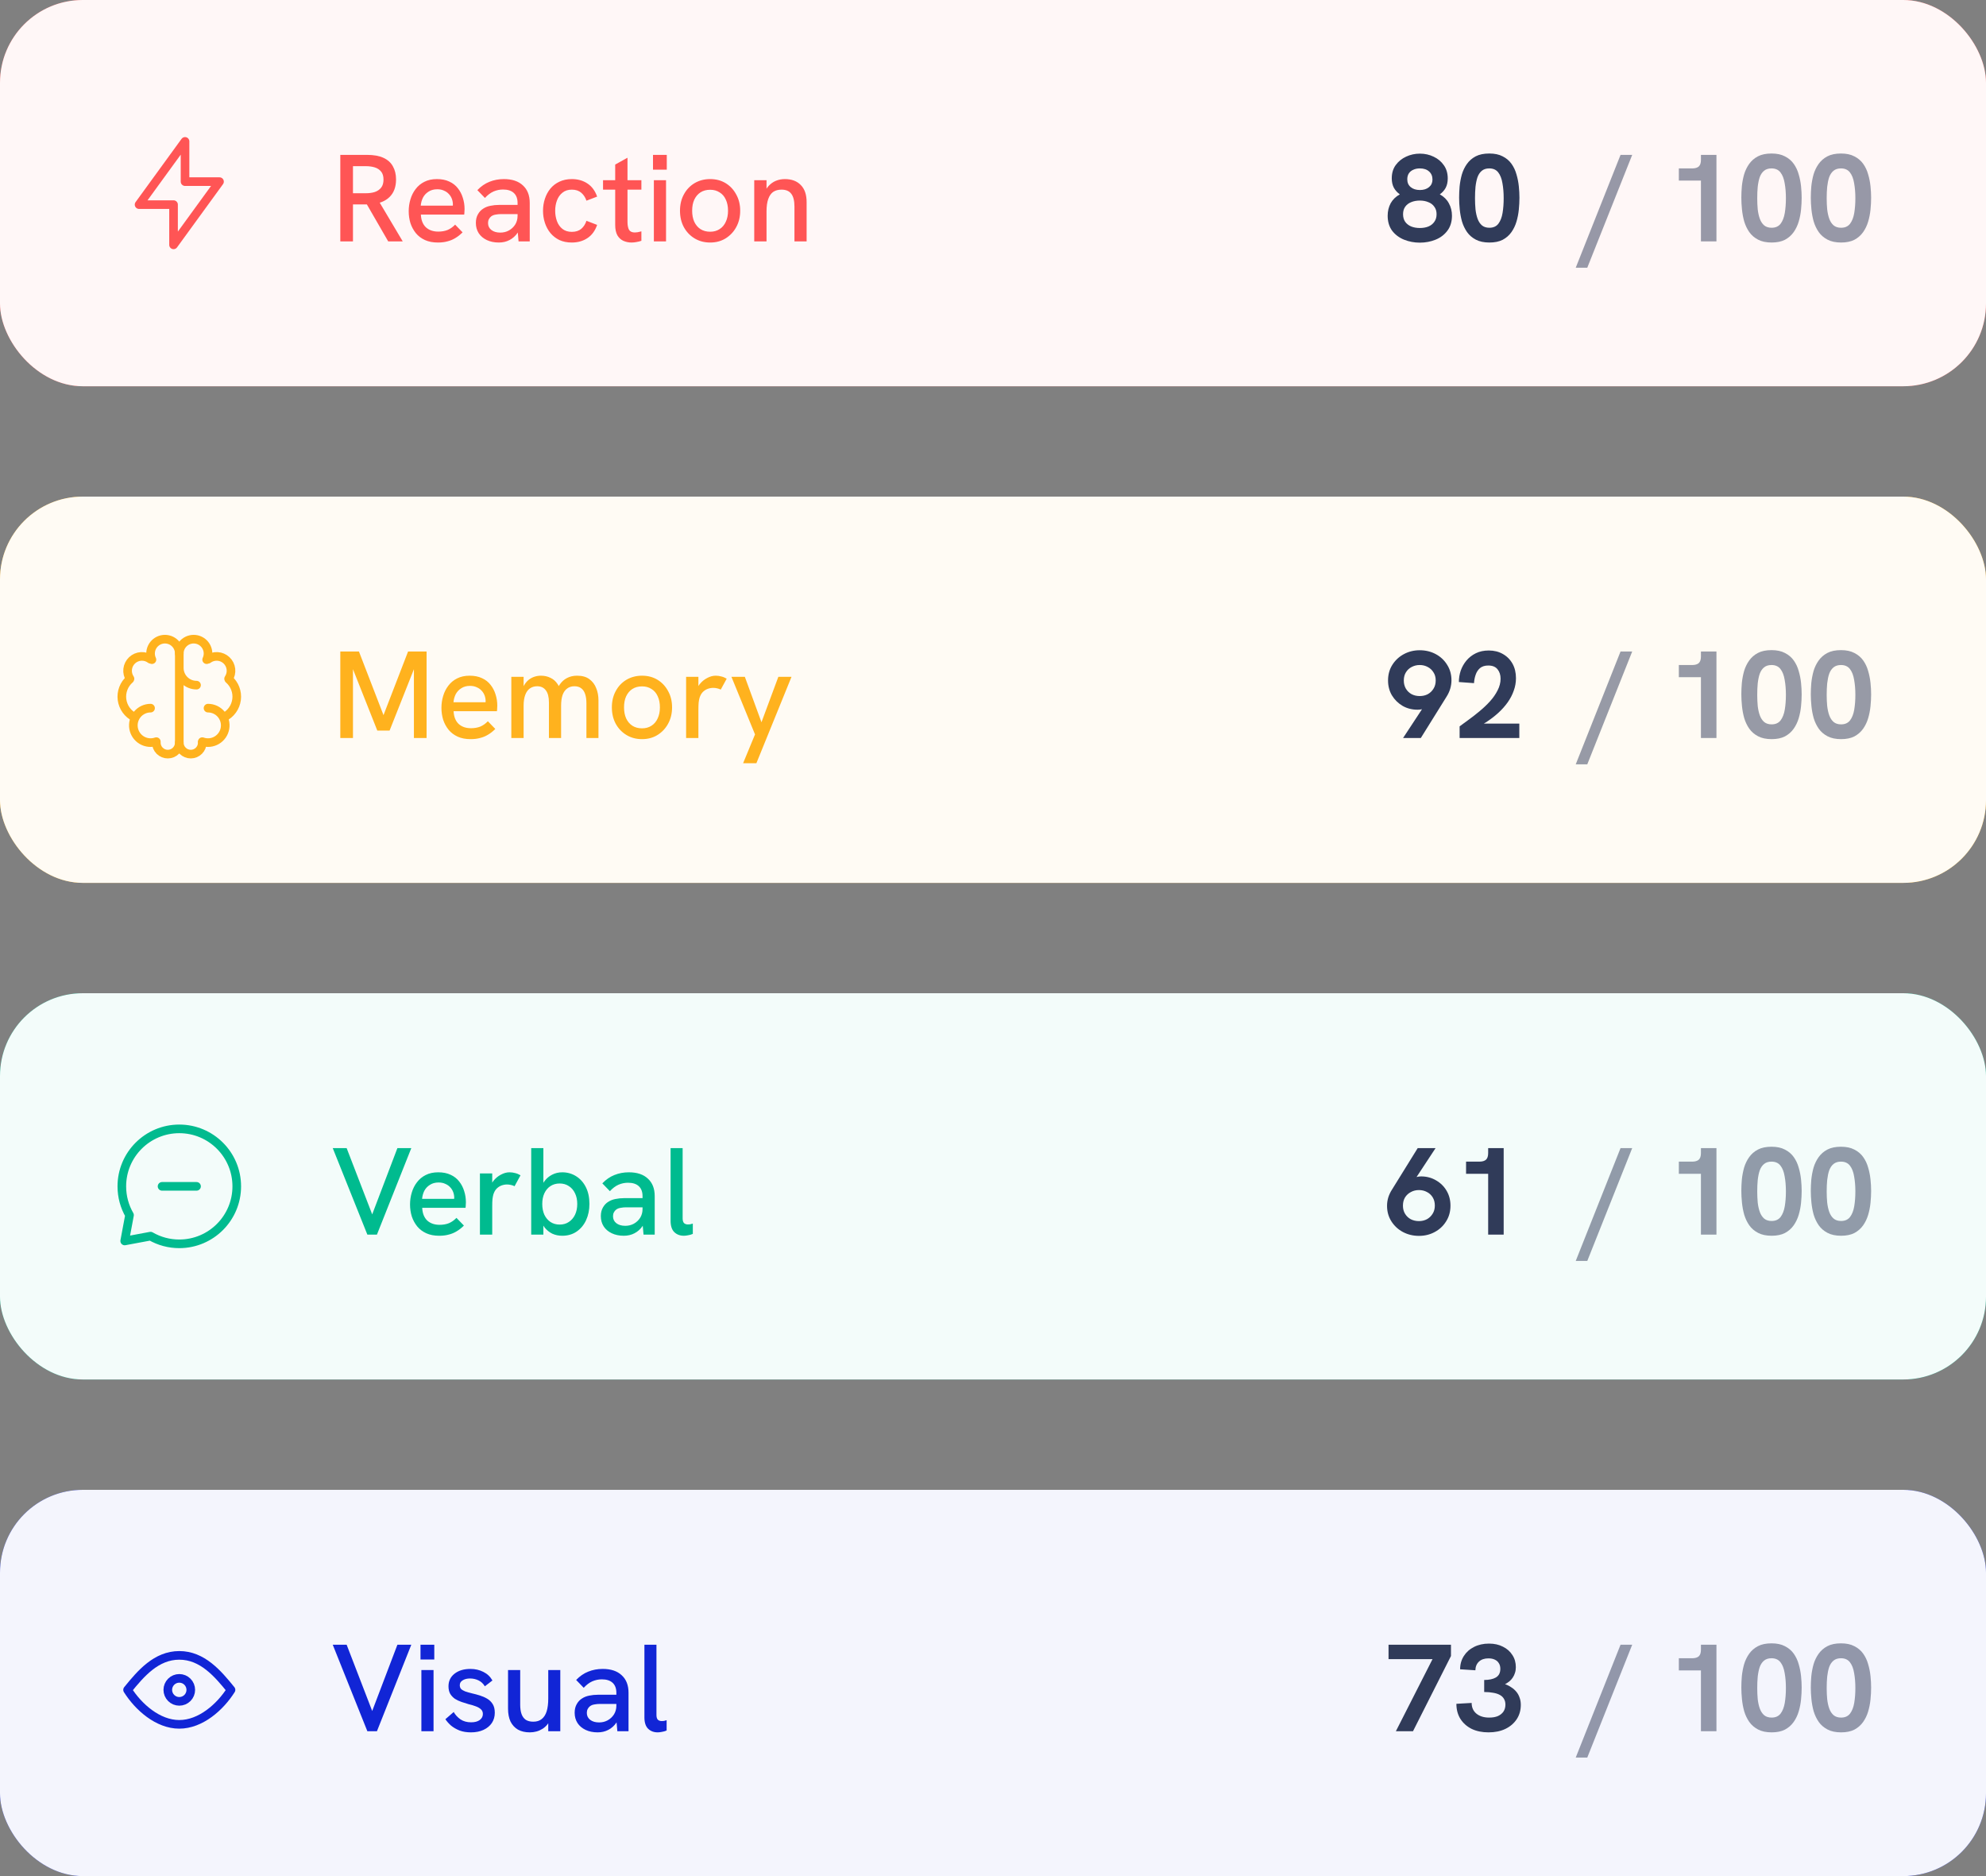 <svg width="288" height="272" viewBox="0 0 288 272" fill="none" xmlns="http://www.w3.org/2000/svg">
<rect x="0" y="0" width="288" height="272" fill="#808080" stroke="none"/>
<g clip-path="url(#clip0_1_70)">
<path d="M139.833 29.667C139.47 29.667 139.11 29.747 138.781 29.901C138.451 30.055 138.159 30.278 137.924 30.557C137.69 30.835 137.519 31.161 137.424 31.512C137.329 31.863 137.312 32.231 137.373 32.589C137.435 32.948 137.574 33.289 137.78 33.588C137.987 33.887 138.257 34.138 138.57 34.322C138.884 34.506 139.234 34.62 139.596 34.655C139.958 34.69 140.323 34.646 140.667 34.525" stroke="white" stroke-width="1.25" stroke-linecap="round" stroke-linejoin="round"/>
<path d="M137.553 31.004C137.055 30.764 136.624 30.404 136.299 29.955C135.974 29.507 135.767 28.985 135.694 28.436C135.622 27.887 135.688 27.329 135.885 26.812C136.082 26.295 136.405 25.835 136.825 25.474M136.85 25.407C136.577 24.998 136.457 24.505 136.512 24.016C136.567 23.528 136.793 23.074 137.15 22.736C137.507 22.398 137.973 22.197 138.464 22.169C138.955 22.141 139.44 22.288 139.833 22.583M140.032 22.637C139.899 22.355 139.831 22.046 139.833 21.734C139.836 21.422 139.908 21.114 140.046 20.834C140.183 20.554 140.382 20.308 140.627 20.114C140.872 19.921 141.157 19.785 141.462 19.717C141.767 19.649 142.083 19.65 142.387 19.721C142.691 19.791 142.975 19.929 143.219 20.124C143.463 20.319 143.659 20.567 143.795 20.848C143.93 21.13 144 21.438 144 21.75V34.667C144 35.109 143.824 35.533 143.512 35.845C143.199 36.158 142.775 36.333 142.333 36.333C141.891 36.333 141.467 36.158 141.155 35.845C140.842 35.533 140.667 35.109 140.667 34.667M144 23.833C144 24.496 144.263 25.132 144.732 25.601C145.201 26.07 145.837 26.333 146.5 26.333M148.167 29.667C148.53 29.667 148.89 29.747 149.219 29.901C149.549 30.055 149.841 30.278 150.075 30.557C150.31 30.835 150.48 31.161 150.576 31.512C150.671 31.863 150.688 32.231 150.627 32.589C150.565 32.948 150.426 33.289 150.22 33.588C150.013 33.887 149.743 34.138 149.43 34.322C149.116 34.506 148.766 34.62 148.404 34.655C148.042 34.69 147.676 34.646 147.333 34.525" stroke="white" stroke-width="1.25" stroke-linecap="round" stroke-linejoin="round"/>
<path d="M150.447 31.004C150.945 30.764 151.376 30.404 151.701 29.955C152.025 29.507 152.233 28.985 152.306 28.436C152.378 27.887 152.312 27.329 152.115 26.812C151.918 26.295 151.595 25.835 151.175 25.474M151.15 25.407C151.423 24.998 151.543 24.505 151.488 24.016C151.433 23.528 151.207 23.074 150.85 22.736C150.493 22.398 150.027 22.197 149.536 22.169C149.045 22.141 148.56 22.288 148.167 22.583M144 21.75C144 21.438 144.07 21.13 144.205 20.848C144.341 20.567 144.537 20.319 144.781 20.124C145.025 19.929 145.309 19.791 145.613 19.721C145.917 19.65 146.233 19.649 146.538 19.717C146.843 19.785 147.128 19.921 147.373 20.114C147.618 20.308 147.817 20.554 147.954 20.834C148.092 21.114 148.164 21.422 148.167 21.734C148.169 22.046 148.101 22.355 147.968 22.637M147.333 34.667C147.333 35.109 147.158 35.533 146.845 35.845C146.533 36.158 146.109 36.333 145.667 36.333C145.225 36.333 144.801 36.158 144.488 35.845C144.176 35.533 144 35.109 144 34.667" stroke="white" stroke-width="1.25" stroke-linecap="round" stroke-linejoin="round"/>
<rect width="288" height="56" rx="12" fill="#FF5555"/>
<rect width="288" height="56" rx="12" fill="white" fill-opacity="0.95"/>
<path d="M26.833 26.333V20.5L20.167 29.667H25.167V35.5L31.833 26.333H26.833Z" stroke="#FF5555" stroke-width="1.25" stroke-linecap="round" stroke-linejoin="round"/>
<path d="M49.35 35V22.454H53.22C54.204 22.454 55.002 22.598 55.614 22.886C56.238 23.174 56.694 23.588 56.982 24.128C57.282 24.656 57.432 25.286 57.432 26.018C57.432 27.098 57.12 27.944 56.496 28.556C55.884 29.168 54.996 29.522 53.832 29.618C53.628 29.63 53.394 29.636 53.13 29.636C52.866 29.636 52.62 29.636 52.392 29.636H51.186V35H49.35ZM56.298 35L53.076 29.42L54.948 29.186L58.404 35H56.298ZM51.186 28.016H53.04C53.544 28.016 53.982 27.956 54.354 27.836C54.738 27.704 55.044 27.494 55.272 27.206C55.5 26.918 55.614 26.528 55.614 26.036C55.614 25.544 55.5 25.16 55.272 24.884C55.044 24.596 54.738 24.392 54.354 24.272C53.97 24.152 53.532 24.092 53.04 24.092H51.186V28.016ZM63.499 35.162C62.779 35.162 62.155 35.042 61.627 34.802C61.099 34.562 60.661 34.232 60.313 33.812C59.965 33.38 59.701 32.894 59.521 32.354C59.353 31.802 59.269 31.226 59.269 30.626C59.269 30.026 59.353 29.45 59.521 28.898C59.689 28.334 59.941 27.836 60.277 27.404C60.613 26.96 61.033 26.612 61.537 26.36C62.053 26.096 62.659 25.964 63.355 25.964C64.051 25.964 64.651 26.084 65.155 26.324C65.659 26.552 66.073 26.876 66.397 27.296C66.721 27.704 66.961 28.166 67.117 28.682C67.285 29.198 67.369 29.744 67.369 30.32C67.369 30.38 67.363 30.494 67.351 30.662C67.351 30.818 67.339 30.968 67.315 31.112H61.033C61.069 31.904 61.309 32.516 61.753 32.948C62.209 33.368 62.809 33.578 63.553 33.578C64.057 33.578 64.507 33.5 64.903 33.344C65.299 33.176 65.665 32.918 66.001 32.57L67.081 33.686C66.733 34.034 66.373 34.316 66.001 34.532C65.641 34.748 65.257 34.904 64.849 35C64.453 35.108 64.003 35.162 63.499 35.162ZM65.623 30.23C65.647 30.134 65.659 30.038 65.659 29.942C65.671 29.846 65.677 29.75 65.677 29.654C65.677 29.378 65.629 29.108 65.533 28.844C65.437 28.58 65.293 28.346 65.101 28.142C64.909 27.926 64.669 27.758 64.381 27.638C64.105 27.506 63.781 27.44 63.409 27.44C62.917 27.44 62.497 27.554 62.149 27.782C61.801 27.998 61.531 28.286 61.339 28.646C61.159 29.006 61.051 29.396 61.015 29.816H66.199L65.623 30.23ZM75.2 35L75.056 33.362V29.42C75.056 28.796 74.876 28.316 74.516 27.98C74.156 27.644 73.634 27.476 72.95 27.476C72.47 27.476 72.008 27.572 71.564 27.764C71.132 27.956 70.718 28.268 70.322 28.7L69.224 27.566C69.752 27.014 70.334 26.612 70.97 26.36C71.618 26.096 72.32 25.964 73.076 25.964C74.264 25.964 75.182 26.27 75.83 26.882C76.49 27.482 76.82 28.328 76.82 29.42V35H75.2ZM72.338 35.162C71.678 35.162 71.096 35.042 70.592 34.802C70.088 34.562 69.698 34.232 69.422 33.812C69.146 33.38 69.008 32.882 69.008 32.318C69.008 31.826 69.11 31.406 69.314 31.058C69.518 30.698 69.782 30.422 70.106 30.23C70.406 30.038 70.748 29.906 71.132 29.834C71.528 29.75 71.948 29.708 72.392 29.708H75.218V31.04H72.644C72.404 31.04 72.152 31.064 71.888 31.112C71.636 31.148 71.42 31.232 71.24 31.364C71.096 31.472 70.982 31.61 70.898 31.778C70.814 31.934 70.772 32.12 70.772 32.336C70.772 32.756 70.934 33.092 71.258 33.344C71.582 33.596 72.014 33.722 72.554 33.722C73.01 33.722 73.424 33.62 73.796 33.416C74.18 33.2 74.486 32.912 74.714 32.552C74.942 32.18 75.056 31.76 75.056 31.292L75.686 32.12C75.578 32.744 75.368 33.29 75.056 33.758C74.744 34.214 74.354 34.562 73.886 34.802C73.43 35.042 72.914 35.162 72.338 35.162ZM82.921 35.162C82.249 35.162 81.65 35.042 81.121 34.802C80.606 34.55 80.168 34.208 79.808 33.776C79.46 33.344 79.195 32.852 79.016 32.3C78.835 31.748 78.746 31.166 78.746 30.554C78.746 29.954 78.835 29.378 79.016 28.826C79.195 28.274 79.46 27.782 79.808 27.35C80.168 26.918 80.606 26.582 81.121 26.342C81.65 26.09 82.249 25.964 82.921 25.964C83.785 25.964 84.535 26.174 85.171 26.594C85.82 27.014 86.293 27.65 86.594 28.502L85.046 29.096C84.889 28.628 84.638 28.244 84.29 27.944C83.942 27.644 83.486 27.494 82.921 27.494C82.37 27.494 81.913 27.644 81.553 27.944C81.194 28.232 80.93 28.61 80.761 29.078C80.594 29.534 80.51 30.026 80.51 30.554C80.51 31.082 80.594 31.58 80.761 32.048C80.93 32.516 81.194 32.894 81.553 33.182C81.913 33.47 82.37 33.614 82.921 33.614C83.486 33.614 83.942 33.47 84.29 33.182C84.638 32.882 84.889 32.492 85.046 32.012L86.594 32.606C86.293 33.47 85.82 34.112 85.171 34.532C84.535 34.952 83.785 35.162 82.921 35.162ZM91.59 35.162C91.157 35.162 90.755 35.078 90.383 34.91C90.023 34.742 89.736 34.472 89.519 34.1C89.316 33.716 89.213 33.224 89.213 32.624V23.858L90.996 22.868V32.156C90.996 32.648 91.067 33.032 91.212 33.308C91.368 33.572 91.65 33.704 92.058 33.704C92.177 33.704 92.316 33.692 92.472 33.668C92.639 33.632 92.82 33.59 93.011 33.542V34.91C92.772 34.994 92.531 35.054 92.291 35.09C92.052 35.138 91.817 35.162 91.59 35.162ZM87.45 27.494V26.126H93.011V27.494H87.45ZM94.821 35V26.126H96.585V35H94.821ZM94.695 24.596V22.454H96.693V24.596H94.695ZM102.983 35.162C102.143 35.162 101.393 34.964 100.733 34.568C100.073 34.172 99.551 33.626 99.167 32.93C98.795 32.234 98.609 31.442 98.609 30.554C98.609 29.666 98.795 28.88 99.167 28.196C99.539 27.5 100.055 26.954 100.715 26.558C101.387 26.162 102.143 25.964 102.983 25.964C103.835 25.964 104.585 26.162 105.233 26.558C105.881 26.954 106.391 27.5 106.763 28.196C107.147 28.88 107.339 29.666 107.339 30.554C107.339 31.442 107.147 32.234 106.763 32.93C106.391 33.614 105.875 34.16 105.215 34.568C104.567 34.964 103.823 35.162 102.983 35.162ZM102.983 33.596C103.511 33.596 103.967 33.47 104.351 33.218C104.747 32.966 105.047 32.612 105.251 32.156C105.467 31.7 105.575 31.166 105.575 30.554C105.575 29.93 105.467 29.39 105.251 28.934C105.047 28.478 104.747 28.13 104.351 27.89C103.967 27.638 103.511 27.512 102.983 27.512C102.443 27.512 101.975 27.638 101.579 27.89C101.195 28.142 100.895 28.496 100.679 28.952C100.475 29.396 100.373 29.93 100.373 30.554C100.373 31.166 100.475 31.7 100.679 32.156C100.895 32.612 101.195 32.966 101.579 33.218C101.975 33.47 102.443 33.596 102.983 33.596ZM109.376 35V26.126H111.158V28.052L110.798 28.16C110.954 27.668 111.176 27.266 111.464 26.954C111.764 26.63 112.112 26.384 112.508 26.216C112.916 26.048 113.354 25.964 113.822 25.964C114.806 25.964 115.574 26.252 116.126 26.828C116.69 27.392 116.972 28.22 116.972 29.312V35H115.208V29.96C115.208 29.108 115.052 28.484 114.74 28.088C114.44 27.692 113.972 27.494 113.336 27.494C112.856 27.494 112.454 27.602 112.13 27.818C111.818 28.034 111.578 28.376 111.41 28.844C111.242 29.312 111.158 29.906 111.158 30.626V35H109.376Z" fill="#FF5555"/>
<path opacity="0.5" d="M228.505 38.816L235.003 22.454H236.695L230.179 38.816H228.505ZM246.661 35V25.082L247.309 26.18H243.457V24.416H245.401C245.809 24.416 246.121 24.326 246.337 24.146C246.553 23.954 246.661 23.63 246.661 23.174V22.454H248.911V35H246.661ZM256.913 35.162C256.133 35.162 255.479 35.024 254.951 34.748C254.423 34.472 253.997 34.106 253.673 33.65C253.349 33.182 253.103 32.666 252.935 32.102C252.779 31.538 252.671 30.956 252.611 30.356C252.551 29.756 252.521 29.192 252.521 28.664C252.521 28.148 252.545 27.602 252.593 27.026C252.653 26.438 252.761 25.862 252.917 25.298C253.085 24.734 253.331 24.224 253.655 23.768C253.979 23.312 254.399 22.946 254.915 22.67C255.443 22.394 256.103 22.256 256.895 22.256C257.675 22.256 258.323 22.394 258.839 22.67C259.367 22.934 259.793 23.294 260.117 23.75C260.441 24.206 260.681 24.716 260.837 25.28C261.005 25.844 261.119 26.42 261.179 27.008C261.239 27.584 261.269 28.136 261.269 28.664C261.269 29.216 261.239 29.792 261.179 30.392C261.119 30.992 261.005 31.574 260.837 32.138C260.669 32.702 260.423 33.212 260.099 33.668C259.775 34.124 259.355 34.49 258.839 34.766C258.323 35.03 257.681 35.162 256.913 35.162ZM256.913 33.02C257.477 33.02 257.909 32.828 258.209 32.444C258.509 32.048 258.713 31.526 258.821 30.878C258.929 30.23 258.983 29.516 258.983 28.736C258.983 27.932 258.923 27.206 258.803 26.558C258.695 25.898 258.491 25.376 258.191 24.992C257.891 24.608 257.459 24.416 256.895 24.416C256.451 24.416 256.091 24.53 255.815 24.758C255.539 24.986 255.329 25.298 255.185 25.694C255.053 26.09 254.957 26.552 254.897 27.08C254.849 27.596 254.825 28.148 254.825 28.736C254.825 29.3 254.849 29.84 254.897 30.356C254.957 30.872 255.059 31.328 255.203 31.724C255.347 32.12 255.557 32.438 255.833 32.678C256.109 32.906 256.469 33.02 256.913 33.02ZM266.986 35.162C266.206 35.162 265.552 35.024 265.024 34.748C264.496 34.472 264.07 34.106 263.746 33.65C263.422 33.182 263.176 32.666 263.008 32.102C262.852 31.538 262.744 30.956 262.684 30.356C262.624 29.756 262.594 29.192 262.594 28.664C262.594 28.148 262.618 27.602 262.666 27.026C262.726 26.438 262.834 25.862 262.99 25.298C263.158 24.734 263.404 24.224 263.728 23.768C264.052 23.312 264.472 22.946 264.988 22.67C265.516 22.394 266.176 22.256 266.968 22.256C267.748 22.256 268.396 22.394 268.912 22.67C269.44 22.934 269.866 23.294 270.19 23.75C270.514 24.206 270.754 24.716 270.91 25.28C271.078 25.844 271.192 26.42 271.252 27.008C271.312 27.584 271.342 28.136 271.342 28.664C271.342 29.216 271.312 29.792 271.252 30.392C271.192 30.992 271.078 31.574 270.91 32.138C270.742 32.702 270.496 33.212 270.172 33.668C269.848 34.124 269.428 34.49 268.912 34.766C268.396 35.03 267.754 35.162 266.986 35.162ZM266.986 33.02C267.55 33.02 267.982 32.828 268.282 32.444C268.582 32.048 268.786 31.526 268.894 30.878C269.002 30.23 269.056 29.516 269.056 28.736C269.056 27.932 268.996 27.206 268.876 26.558C268.768 25.898 268.564 25.376 268.264 24.992C267.964 24.608 267.532 24.416 266.968 24.416C266.524 24.416 266.164 24.53 265.888 24.758C265.612 24.986 265.402 25.298 265.258 25.694C265.126 26.09 265.03 26.552 264.97 27.08C264.922 27.596 264.898 28.148 264.898 28.736C264.898 29.3 264.922 29.84 264.97 30.356C265.03 30.872 265.132 31.328 265.276 31.724C265.42 32.12 265.63 32.438 265.906 32.678C266.182 32.906 266.542 33.02 266.986 33.02Z" fill="#303B59"/>
<path d="M205.895 35.18C205.091 35.18 204.329 35.036 203.609 34.748C202.901 34.46 202.325 34.028 201.881 33.452C201.449 32.864 201.233 32.138 201.233 31.274C201.233 30.614 201.377 30.014 201.665 29.474C201.965 28.934 202.409 28.502 202.997 28.178C202.637 27.926 202.349 27.608 202.133 27.224C201.929 26.84 201.827 26.384 201.827 25.856C201.827 25.1 202.019 24.458 202.403 23.93C202.787 23.402 203.291 22.994 203.915 22.706C204.539 22.418 205.199 22.274 205.895 22.274C206.627 22.274 207.299 22.424 207.911 22.724C208.523 23.012 209.015 23.426 209.387 23.966C209.759 24.494 209.945 25.13 209.945 25.874C209.945 26.402 209.843 26.858 209.639 27.242C209.435 27.614 209.153 27.926 208.793 28.178C209.381 28.502 209.819 28.934 210.107 29.474C210.407 30.014 210.557 30.614 210.557 31.274C210.557 32.138 210.335 32.864 209.891 33.452C209.459 34.028 208.889 34.46 208.181 34.748C207.473 35.036 206.711 35.18 205.895 35.18ZM205.895 33.056C206.363 33.056 206.777 32.984 207.137 32.84C207.509 32.684 207.797 32.456 208.001 32.156C208.217 31.856 208.325 31.49 208.325 31.058C208.325 30.626 208.217 30.266 208.001 29.978C207.797 29.678 207.509 29.456 207.137 29.312C206.777 29.156 206.363 29.078 205.895 29.078C205.427 29.078 205.007 29.156 204.635 29.312C204.275 29.456 203.987 29.678 203.771 29.978C203.567 30.266 203.465 30.626 203.465 31.058C203.465 31.49 203.567 31.856 203.771 32.156C203.987 32.456 204.281 32.684 204.653 32.84C205.025 32.984 205.439 33.056 205.895 33.056ZM205.913 27.548C206.453 27.548 206.891 27.41 207.227 27.134C207.563 26.858 207.731 26.492 207.731 26.036C207.731 25.544 207.569 25.154 207.245 24.866C206.921 24.566 206.471 24.416 205.895 24.416C205.535 24.416 205.217 24.482 204.941 24.614C204.665 24.734 204.449 24.914 204.293 25.154C204.149 25.382 204.077 25.664 204.077 26C204.077 26.48 204.245 26.858 204.581 27.134C204.917 27.41 205.361 27.548 205.913 27.548ZM215.986 35.162C215.206 35.162 214.552 35.024 214.024 34.748C213.496 34.472 213.07 34.106 212.746 33.65C212.422 33.182 212.176 32.666 212.008 32.102C211.852 31.538 211.744 30.956 211.684 30.356C211.624 29.756 211.594 29.192 211.594 28.664C211.594 28.148 211.618 27.602 211.666 27.026C211.726 26.438 211.834 25.862 211.99 25.298C212.158 24.734 212.404 24.224 212.728 23.768C213.052 23.312 213.472 22.946 213.988 22.67C214.516 22.394 215.176 22.256 215.968 22.256C216.748 22.256 217.396 22.394 217.912 22.67C218.44 22.934 218.866 23.294 219.19 23.75C219.514 24.206 219.754 24.716 219.91 25.28C220.078 25.844 220.192 26.42 220.252 27.008C220.312 27.584 220.342 28.136 220.342 28.664C220.342 29.216 220.312 29.792 220.252 30.392C220.192 30.992 220.078 31.574 219.91 32.138C219.742 32.702 219.496 33.212 219.172 33.668C218.848 34.124 218.428 34.49 217.912 34.766C217.396 35.03 216.754 35.162 215.986 35.162ZM215.986 33.02C216.55 33.02 216.982 32.828 217.282 32.444C217.582 32.048 217.786 31.526 217.894 30.878C218.002 30.23 218.056 29.516 218.056 28.736C218.056 27.932 217.996 27.206 217.876 26.558C217.768 25.898 217.564 25.376 217.264 24.992C216.964 24.608 216.532 24.416 215.968 24.416C215.524 24.416 215.164 24.53 214.888 24.758C214.612 24.986 214.402 25.298 214.258 25.694C214.126 26.09 214.03 26.552 213.97 27.08C213.922 27.596 213.898 28.148 213.898 28.736C213.898 29.3 213.922 29.84 213.97 30.356C214.03 30.872 214.132 31.328 214.276 31.724C214.42 32.12 214.63 32.438 214.906 32.678C215.182 32.906 215.542 33.02 215.986 33.02Z" fill="#303B59"/>
</g>
<g clip-path="url(#clip1_1_70)">
<rect y="216" width="288" height="56" rx="12" fill="#1125D6"/>
<rect y="216" width="288" height="56" rx="12" fill="white" fill-opacity="0.95"/>
<path d="M53.274 251L48.252 238.454H50.268L54.246 248.768H53.706L57.63 238.454H59.646L54.66 251H53.274ZM61.106 251V242.126H62.87V251H61.106ZM60.98 240.596V238.454H62.978V240.596H60.98ZM68.296 251.162C67.672 251.162 67.12 251.072 66.64 250.892C66.16 250.7 65.746 250.46 65.398 250.172C65.062 249.872 64.792 249.566 64.588 249.254L65.794 248.21C66.022 248.618 66.346 248.972 66.766 249.272C67.198 249.56 67.714 249.704 68.314 249.704C68.842 249.704 69.256 249.596 69.556 249.38C69.868 249.152 70.024 248.858 70.024 248.498C70.024 248.21 69.928 247.982 69.736 247.814C69.544 247.634 69.292 247.49 68.98 247.382C68.668 247.262 68.326 247.16 67.954 247.076C67.618 246.98 67.276 246.872 66.928 246.752C66.58 246.632 66.262 246.482 65.974 246.302C65.698 246.11 65.47 245.87 65.29 245.582C65.122 245.282 65.038 244.916 65.038 244.484C65.038 243.728 65.326 243.122 65.902 242.666C66.49 242.198 67.264 241.964 68.224 241.964C68.908 241.964 69.532 242.108 70.096 242.396C70.66 242.672 71.098 243.086 71.41 243.638L70.312 244.484C70.072 244.088 69.76 243.8 69.376 243.62C69.004 243.44 68.596 243.35 68.152 243.35C67.732 243.35 67.378 243.44 67.09 243.62C66.814 243.788 66.676 244.022 66.676 244.322C66.676 244.538 66.736 244.718 66.856 244.862C66.988 244.994 67.186 245.114 67.45 245.222C67.726 245.318 68.062 245.414 68.458 245.51C68.83 245.594 69.208 245.696 69.592 245.816C69.976 245.936 70.33 246.092 70.654 246.284C70.978 246.476 71.242 246.734 71.446 247.058C71.65 247.382 71.752 247.802 71.752 248.318C71.752 248.882 71.608 249.38 71.32 249.812C71.032 250.232 70.63 250.562 70.114 250.802C69.598 251.042 68.992 251.162 68.296 251.162ZM76.823 251.162C76.163 251.162 75.593 251.03 75.113 250.766C74.645 250.49 74.285 250.1 74.033 249.596C73.793 249.08 73.673 248.456 73.673 247.724V242.126H75.437V247.166C75.437 247.694 75.503 248.144 75.635 248.516C75.767 248.876 75.971 249.152 76.247 249.344C76.535 249.524 76.895 249.614 77.327 249.614C77.831 249.614 78.239 249.488 78.551 249.236C78.875 248.984 79.115 248.612 79.271 248.12C79.427 247.616 79.505 246.992 79.505 246.248V242.126H81.251V251H79.505V249.092L79.865 249.164C79.601 249.824 79.199 250.322 78.659 250.658C78.119 250.994 77.507 251.162 76.823 251.162ZM89.526 251L89.382 249.362V245.42C89.382 244.796 89.202 244.316 88.842 243.98C88.482 243.644 87.96 243.476 87.276 243.476C86.796 243.476 86.334 243.572 85.89 243.764C85.458 243.956 85.044 244.268 84.648 244.7L83.55 243.566C84.078 243.014 84.66 242.612 85.296 242.36C85.944 242.096 86.646 241.964 87.402 241.964C88.59 241.964 89.508 242.27 90.156 242.882C90.816 243.482 91.146 244.328 91.146 245.42V251H89.526ZM86.664 251.162C86.004 251.162 85.422 251.042 84.918 250.802C84.414 250.562 84.024 250.232 83.748 249.812C83.472 249.38 83.334 248.882 83.334 248.318C83.334 247.826 83.436 247.406 83.64 247.058C83.844 246.698 84.108 246.422 84.432 246.23C84.732 246.038 85.074 245.906 85.458 245.834C85.854 245.75 86.274 245.708 86.718 245.708H89.544V247.04H86.97C86.73 247.04 86.478 247.064 86.214 247.112C85.962 247.148 85.746 247.232 85.566 247.364C85.422 247.472 85.308 247.61 85.224 247.778C85.14 247.934 85.098 248.12 85.098 248.336C85.098 248.756 85.26 249.092 85.584 249.344C85.908 249.596 86.34 249.722 86.88 249.722C87.336 249.722 87.75 249.62 88.122 249.416C88.506 249.2 88.812 248.912 89.04 248.552C89.268 248.18 89.382 247.76 89.382 247.292L90.012 248.12C89.904 248.744 89.694 249.29 89.382 249.758C89.07 250.214 88.68 250.562 88.212 250.802C87.756 251.042 87.24 251.162 86.664 251.162ZM95.376 251.162C94.812 251.162 94.35 250.988 93.99 250.64C93.63 250.292 93.45 249.74 93.45 248.984V238.454H95.196V248.642C95.196 248.954 95.262 249.182 95.394 249.326C95.538 249.458 95.724 249.524 95.952 249.524C96.048 249.524 96.156 249.518 96.276 249.506C96.408 249.482 96.54 249.446 96.672 249.398V250.892C96.456 250.988 96.228 251.054 95.988 251.09C95.76 251.138 95.556 251.162 95.376 251.162Z" fill="#1125D6"/>
<path d="M26 246.667C26.442 246.667 26.866 246.491 27.179 246.179C27.491 245.866 27.667 245.442 27.667 245C27.667 244.558 27.491 244.134 27.179 243.821C26.866 243.509 26.442 243.333 26 243.333C25.558 243.333 25.134 243.509 24.822 243.821C24.509 244.134 24.333 244.558 24.333 245C24.333 245.442 24.509 245.866 24.822 246.179C25.134 246.491 25.558 246.667 26 246.667Z" stroke="#1125D6" stroke-width="1.25" stroke-linecap="round" stroke-linejoin="round"/>
<path d="M33.5 245C31.926 247.492 29.098 250 26 250C22.902 250 20.074 247.492 18.5 245C20.416 242.632 22.66 240 26 240C29.34 240 31.584 242.632 33.5 245Z" stroke="#1125D6" stroke-width="1.25" stroke-linecap="round" stroke-linejoin="round"/>
<path opacity="0.5" d="M228.505 254.816L235.003 238.454H236.695L230.179 254.816H228.505ZM246.661 251V241.082L247.309 242.18H243.457V240.416H245.401C245.809 240.416 246.121 240.326 246.337 240.146C246.553 239.954 246.661 239.63 246.661 239.174V238.454H248.911V251H246.661ZM256.913 251.162C256.133 251.162 255.479 251.024 254.951 250.748C254.423 250.472 253.997 250.106 253.673 249.65C253.349 249.182 253.103 248.666 252.935 248.102C252.779 247.538 252.671 246.956 252.611 246.356C252.551 245.756 252.521 245.192 252.521 244.664C252.521 244.148 252.545 243.602 252.593 243.026C252.653 242.438 252.761 241.862 252.917 241.298C253.085 240.734 253.331 240.224 253.655 239.768C253.979 239.312 254.399 238.946 254.915 238.67C255.443 238.394 256.103 238.256 256.895 238.256C257.675 238.256 258.323 238.394 258.839 238.67C259.367 238.934 259.793 239.294 260.117 239.75C260.441 240.206 260.681 240.716 260.837 241.28C261.005 241.844 261.119 242.42 261.179 243.008C261.239 243.584 261.269 244.136 261.269 244.664C261.269 245.216 261.239 245.792 261.179 246.392C261.119 246.992 261.005 247.574 260.837 248.138C260.669 248.702 260.423 249.212 260.099 249.668C259.775 250.124 259.355 250.49 258.839 250.766C258.323 251.03 257.681 251.162 256.913 251.162ZM256.913 249.02C257.477 249.02 257.909 248.828 258.209 248.444C258.509 248.048 258.713 247.526 258.821 246.878C258.929 246.23 258.983 245.516 258.983 244.736C258.983 243.932 258.923 243.206 258.803 242.558C258.695 241.898 258.491 241.376 258.191 240.992C257.891 240.608 257.459 240.416 256.895 240.416C256.451 240.416 256.091 240.53 255.815 240.758C255.539 240.986 255.329 241.298 255.185 241.694C255.053 242.09 254.957 242.552 254.897 243.08C254.849 243.596 254.825 244.148 254.825 244.736C254.825 245.3 254.849 245.84 254.897 246.356C254.957 246.872 255.059 247.328 255.203 247.724C255.347 248.12 255.557 248.438 255.833 248.678C256.109 248.906 256.469 249.02 256.913 249.02ZM266.986 251.162C266.206 251.162 265.552 251.024 265.024 250.748C264.496 250.472 264.07 250.106 263.746 249.65C263.422 249.182 263.176 248.666 263.008 248.102C262.852 247.538 262.744 246.956 262.684 246.356C262.624 245.756 262.594 245.192 262.594 244.664C262.594 244.148 262.618 243.602 262.666 243.026C262.726 242.438 262.834 241.862 262.99 241.298C263.158 240.734 263.404 240.224 263.728 239.768C264.052 239.312 264.472 238.946 264.988 238.67C265.516 238.394 266.176 238.256 266.968 238.256C267.748 238.256 268.396 238.394 268.912 238.67C269.44 238.934 269.866 239.294 270.19 239.75C270.514 240.206 270.754 240.716 270.91 241.28C271.078 241.844 271.192 242.42 271.252 243.008C271.312 243.584 271.342 244.136 271.342 244.664C271.342 245.216 271.312 245.792 271.252 246.392C271.192 246.992 271.078 247.574 270.91 248.138C270.742 248.702 270.496 249.212 270.172 249.668C269.848 250.124 269.428 250.49 268.912 250.766C268.396 251.03 267.754 251.162 266.986 251.162ZM266.986 249.02C267.55 249.02 267.982 248.828 268.282 248.444C268.582 248.048 268.786 247.526 268.894 246.878C269.002 246.23 269.056 245.516 269.056 244.736C269.056 243.932 268.996 243.206 268.876 242.558C268.768 241.898 268.564 241.376 268.264 240.992C267.964 240.608 267.532 240.416 266.968 240.416C266.524 240.416 266.164 240.53 265.888 240.758C265.612 240.986 265.402 241.298 265.258 241.694C265.126 242.09 265.03 242.552 264.97 243.08C264.922 243.596 264.898 244.148 264.898 244.736C264.898 245.3 264.922 245.84 264.97 246.356C265.03 246.872 265.132 247.328 265.276 247.724C265.42 248.12 265.63 248.438 265.906 248.678C266.182 248.906 266.542 249.02 266.986 249.02Z" fill="#303B59"/>
<path d="M202.421 251L208.181 239.678L208.811 240.542H201.359V238.454H210.413V240.092L204.905 251H202.421ZM215.86 251.162C214.924 251.162 214.108 250.994 213.412 250.658C212.716 250.31 212.17 249.824 211.774 249.2C211.39 248.576 211.198 247.85 211.198 247.022L213.412 246.896C213.412 247.544 213.64 248.06 214.096 248.444C214.564 248.828 215.182 249.02 215.95 249.02C216.442 249.02 216.862 248.948 217.21 248.804C217.558 248.648 217.828 248.432 218.02 248.156C218.212 247.868 218.308 247.532 218.308 247.148C218.308 246.812 218.236 246.53 218.092 246.302C217.96 246.062 217.756 245.87 217.48 245.726C217.216 245.582 216.892 245.48 216.508 245.42C216.136 245.348 215.71 245.312 215.23 245.312V243.566C215.578 243.566 215.896 243.536 216.184 243.476C216.472 243.416 216.718 243.326 216.922 243.206C217.138 243.074 217.3 242.906 217.408 242.702C217.516 242.486 217.57 242.234 217.57 241.946C217.57 241.622 217.498 241.352 217.354 241.136C217.222 240.908 217.024 240.734 216.76 240.614C216.508 240.494 216.202 240.434 215.842 240.434C215.266 240.434 214.81 240.59 214.474 240.902C214.138 241.214 213.964 241.634 213.952 242.162L211.738 242.018C211.738 241.298 211.918 240.656 212.278 240.092C212.638 239.528 213.13 239.09 213.754 238.778C214.39 238.454 215.116 238.292 215.932 238.292C216.7 238.292 217.372 238.442 217.948 238.742C218.536 239.03 218.992 239.432 219.316 239.948C219.652 240.452 219.82 241.04 219.82 241.712C219.82 242.012 219.778 242.288 219.694 242.54C219.622 242.78 219.514 243.008 219.37 243.224C219.238 243.428 219.076 243.608 218.884 243.764C218.692 243.92 218.482 244.058 218.254 244.178C218.578 244.286 218.878 244.436 219.154 244.628C219.442 244.808 219.688 245.024 219.892 245.276C220.096 245.516 220.252 245.798 220.36 246.122C220.48 246.434 220.54 246.782 220.54 247.166C220.54 247.958 220.342 248.654 219.946 249.254C219.55 249.854 219.004 250.322 218.308 250.658C217.612 250.994 216.796 251.162 215.86 251.162Z" fill="#303B59"/>
</g>
<g clip-path="url(#clip2_1_70)">
<rect y="72" width="288" height="56" rx="12" fill="#FFB21E"/>
<rect y="72" width="288" height="56" rx="12" fill="white" fill-opacity="0.95"/>
<path d="M49.35 107V94.454H52.05L55.776 104.102H55.452L59.178 94.454H61.86V107H60.024V96.578L60.186 96.614L56.496 105.92H54.714L51.024 96.614L51.186 96.578V107H49.35ZM68.245 107.162C67.525 107.162 66.901 107.042 66.373 106.802C65.845 106.562 65.407 106.232 65.059 105.812C64.711 105.38 64.447 104.894 64.267 104.354C64.099 103.802 64.015 103.226 64.015 102.626C64.015 102.026 64.099 101.45 64.267 100.898C64.435 100.334 64.687 99.836 65.023 99.404C65.359 98.96 65.779 98.612 66.283 98.36C66.799 98.096 67.405 97.964 68.101 97.964C68.797 97.964 69.397 98.084 69.901 98.324C70.405 98.552 70.819 98.876 71.143 99.296C71.467 99.704 71.707 100.166 71.863 100.682C72.031 101.198 72.115 101.744 72.115 102.32C72.115 102.38 72.109 102.494 72.097 102.662C72.097 102.818 72.085 102.968 72.061 103.112H65.779C65.815 103.904 66.055 104.516 66.499 104.948C66.955 105.368 67.555 105.578 68.299 105.578C68.803 105.578 69.253 105.5 69.649 105.344C70.045 105.176 70.411 104.918 70.747 104.57L71.827 105.686C71.479 106.034 71.119 106.316 70.747 106.532C70.387 106.748 70.003 106.904 69.595 107C69.199 107.108 68.749 107.162 68.245 107.162ZM70.369 102.23C70.393 102.134 70.405 102.038 70.405 101.942C70.417 101.846 70.423 101.75 70.423 101.654C70.423 101.378 70.375 101.108 70.279 100.844C70.183 100.58 70.039 100.346 69.847 100.142C69.655 99.926 69.415 99.758 69.127 99.638C68.851 99.506 68.527 99.44 68.155 99.44C67.663 99.44 67.243 99.554 66.895 99.782C66.547 99.998 66.277 100.286 66.085 100.646C65.905 101.006 65.797 101.396 65.761 101.816H70.945L70.369 102.23ZM74.15 107V98.126H75.932V100.412L75.554 100.538C75.662 100.07 75.812 99.674 76.004 99.35C76.196 99.026 76.418 98.762 76.67 98.558C76.934 98.354 77.216 98.204 77.516 98.108C77.816 98.012 78.122 97.964 78.434 97.964C78.95 97.964 79.412 98.066 79.82 98.27C80.24 98.462 80.588 98.768 80.864 99.188C81.152 99.596 81.344 100.136 81.44 100.808L80.432 101.006C80.612 100.31 80.846 99.74 81.134 99.296C81.434 98.852 81.794 98.522 82.214 98.306C82.646 98.078 83.138 97.964 83.69 97.964C84.434 97.964 85.028 98.132 85.472 98.468C85.928 98.804 86.258 99.242 86.462 99.782C86.678 100.31 86.786 100.892 86.786 101.528V107H85.04V101.96C85.04 101.444 84.98 101.006 84.86 100.646C84.74 100.274 84.554 99.992 84.302 99.8C84.05 99.596 83.714 99.494 83.294 99.494C82.886 99.494 82.538 99.602 82.25 99.818C81.962 100.022 81.74 100.334 81.584 100.754C81.44 101.174 81.368 101.696 81.368 102.32V107H79.604V101.852C79.604 101.06 79.454 100.472 79.154 100.088C78.866 99.692 78.446 99.494 77.894 99.494C77.486 99.494 77.132 99.602 76.832 99.818C76.544 100.022 76.322 100.334 76.166 100.754C76.01 101.174 75.932 101.696 75.932 102.32V107H74.15ZM93.104 107.162C92.264 107.162 91.514 106.964 90.854 106.568C90.194 106.172 89.672 105.626 89.288 104.93C88.916 104.234 88.73 103.442 88.73 102.554C88.73 101.666 88.916 100.88 89.288 100.196C89.66 99.5 90.176 98.954 90.836 98.558C91.508 98.162 92.264 97.964 93.104 97.964C93.956 97.964 94.706 98.162 95.354 98.558C96.002 98.954 96.512 99.5 96.884 100.196C97.268 100.88 97.46 101.666 97.46 102.554C97.46 103.442 97.268 104.234 96.884 104.93C96.512 105.614 95.996 106.16 95.336 106.568C94.688 106.964 93.944 107.162 93.104 107.162ZM93.104 105.596C93.632 105.596 94.088 105.47 94.472 105.218C94.868 104.966 95.168 104.612 95.372 104.156C95.588 103.7 95.696 103.166 95.696 102.554C95.696 101.93 95.588 101.39 95.372 100.934C95.168 100.478 94.868 100.13 94.472 99.89C94.088 99.638 93.632 99.512 93.104 99.512C92.564 99.512 92.096 99.638 91.7 99.89C91.316 100.142 91.016 100.496 90.8 100.952C90.596 101.396 90.494 101.93 90.494 102.554C90.494 103.166 90.596 103.7 90.8 104.156C91.016 104.612 91.316 104.966 91.7 105.218C92.096 105.47 92.564 105.596 93.104 105.596ZM99.497 107V98.126H101.279V100.52L100.901 100.592C100.961 100.064 101.141 99.608 101.441 99.224C101.753 98.828 102.119 98.522 102.539 98.306C102.959 98.078 103.373 97.964 103.781 97.964C104.069 97.964 104.339 98 104.591 98.072C104.855 98.132 105.119 98.24 105.383 98.396L104.519 99.98C104.387 99.908 104.219 99.848 104.015 99.8C103.811 99.752 103.619 99.728 103.439 99.728C103.163 99.728 102.893 99.776 102.629 99.872C102.365 99.968 102.125 100.124 101.909 100.34C101.705 100.556 101.549 100.838 101.441 101.186C101.393 101.354 101.351 101.576 101.315 101.852C101.291 102.116 101.279 102.482 101.279 102.95V107H99.497ZM107.761 110.654L109.489 106.478L106.069 98.126H108.013L110.425 104.714L112.873 98.126H114.781L109.687 110.654H107.761Z" fill="#FFB21E"/>
<path d="M21.833 102.667C21.47 102.667 21.11 102.747 20.781 102.901C20.451 103.055 20.159 103.278 19.924 103.557C19.69 103.835 19.52 104.161 19.424 104.512C19.329 104.863 19.311 105.231 19.373 105.589C19.434 105.948 19.573 106.289 19.78 106.588C19.987 106.887 20.257 107.138 20.57 107.322C20.884 107.506 21.234 107.62 21.596 107.655C21.958 107.69 22.323 107.646 22.667 107.525" stroke="#FFB21E" stroke-width="1.25" stroke-linecap="round" stroke-linejoin="round"/>
<path d="M19.553 104.004C19.055 103.764 18.623 103.404 18.299 102.955C17.974 102.507 17.767 101.985 17.694 101.436C17.622 100.887 17.688 100.329 17.885 99.812C18.082 99.295 18.405 98.835 18.825 98.474M18.85 98.407C18.577 97.998 18.457 97.505 18.512 97.016C18.567 96.528 18.793 96.074 19.15 95.736C19.507 95.398 19.973 95.197 20.464 95.169C20.955 95.141 21.44 95.288 21.833 95.583M22.032 95.638C21.899 95.355 21.831 95.046 21.833 94.734C21.836 94.422 21.908 94.114 22.046 93.834C22.183 93.554 22.381 93.308 22.627 93.114C22.872 92.921 23.157 92.785 23.462 92.717C23.767 92.649 24.083 92.65 24.387 92.721C24.691 92.791 24.975 92.929 25.219 93.124C25.463 93.319 25.659 93.567 25.794 93.848C25.93 94.13 26 94.438 26 94.75V107.667C26 108.109 25.824 108.533 25.512 108.845C25.199 109.158 24.775 109.333 24.333 109.333C23.891 109.333 23.467 109.158 23.155 108.845C22.842 108.533 22.667 108.109 22.667 107.667M26 96.833C26 97.496 26.263 98.132 26.732 98.601C27.201 99.07 27.837 99.333 28.5 99.333M30.167 102.667C30.53 102.667 30.89 102.747 31.219 102.901C31.549 103.055 31.841 103.278 32.075 103.557C32.31 103.835 32.48 104.161 32.576 104.512C32.671 104.863 32.688 105.231 32.627 105.589C32.565 105.948 32.426 106.289 32.22 106.588C32.013 106.887 31.743 107.138 31.43 107.322C31.116 107.506 30.766 107.62 30.404 107.655C30.042 107.69 29.677 107.646 29.333 107.525" stroke="#FFB21E" stroke-width="1.25" stroke-linecap="round" stroke-linejoin="round"/>
<path d="M32.447 104.004C32.945 103.764 33.376 103.404 33.701 102.955C34.026 102.507 34.233 101.985 34.306 101.436C34.378 100.887 34.312 100.329 34.115 99.812C33.918 99.295 33.594 98.835 33.175 98.474M33.15 98.407C33.423 97.998 33.543 97.505 33.488 97.016C33.433 96.528 33.207 96.074 32.85 95.736C32.493 95.398 32.027 95.197 31.536 95.169C31.045 95.141 30.56 95.288 30.167 95.583M26 94.75C26 94.438 26.07 94.13 26.205 93.848C26.341 93.567 26.537 93.319 26.781 93.124C27.025 92.929 27.309 92.791 27.613 92.721C27.917 92.65 28.233 92.649 28.538 92.717C28.843 92.785 29.128 92.921 29.373 93.114C29.618 93.308 29.817 93.554 29.954 93.834C30.092 94.114 30.164 94.422 30.167 94.734C30.169 95.046 30.101 95.355 29.968 95.638M29.333 107.667C29.333 108.109 29.158 108.533 28.845 108.845C28.533 109.158 28.109 109.333 27.667 109.333C27.225 109.333 26.801 109.158 26.488 108.845C26.176 108.533 26 108.109 26 107.667" stroke="#FFB21E" stroke-width="1.25" stroke-linecap="round" stroke-linejoin="round"/>
<path opacity="0.5" d="M228.505 110.816L235.003 94.454H236.695L230.179 110.816H228.505ZM246.661 107V97.082L247.309 98.18H243.457V96.416H245.401C245.809 96.416 246.121 96.326 246.337 96.146C246.553 95.954 246.661 95.63 246.661 95.174V94.454H248.911V107H246.661ZM256.913 107.162C256.133 107.162 255.479 107.024 254.951 106.748C254.423 106.472 253.997 106.106 253.673 105.65C253.349 105.182 253.103 104.666 252.935 104.102C252.779 103.538 252.671 102.956 252.611 102.356C252.551 101.756 252.521 101.192 252.521 100.664C252.521 100.148 252.545 99.602 252.593 99.026C252.653 98.438 252.761 97.862 252.917 97.298C253.085 96.734 253.331 96.224 253.655 95.768C253.979 95.312 254.399 94.946 254.915 94.67C255.443 94.394 256.103 94.256 256.895 94.256C257.675 94.256 258.323 94.394 258.839 94.67C259.367 94.934 259.793 95.294 260.117 95.75C260.441 96.206 260.681 96.716 260.837 97.28C261.005 97.844 261.119 98.42 261.179 99.008C261.239 99.584 261.269 100.136 261.269 100.664C261.269 101.216 261.239 101.792 261.179 102.392C261.119 102.992 261.005 103.574 260.837 104.138C260.669 104.702 260.423 105.212 260.099 105.668C259.775 106.124 259.355 106.49 258.839 106.766C258.323 107.03 257.681 107.162 256.913 107.162ZM256.913 105.02C257.477 105.02 257.909 104.828 258.209 104.444C258.509 104.048 258.713 103.526 258.821 102.878C258.929 102.23 258.983 101.516 258.983 100.736C258.983 99.932 258.923 99.206 258.803 98.558C258.695 97.898 258.491 97.376 258.191 96.992C257.891 96.608 257.459 96.416 256.895 96.416C256.451 96.416 256.091 96.53 255.815 96.758C255.539 96.986 255.329 97.298 255.185 97.694C255.053 98.09 254.957 98.552 254.897 99.08C254.849 99.596 254.825 100.148 254.825 100.736C254.825 101.3 254.849 101.84 254.897 102.356C254.957 102.872 255.059 103.328 255.203 103.724C255.347 104.12 255.557 104.438 255.833 104.678C256.109 104.906 256.469 105.02 256.913 105.02ZM266.986 107.162C266.206 107.162 265.552 107.024 265.024 106.748C264.496 106.472 264.07 106.106 263.746 105.65C263.422 105.182 263.176 104.666 263.008 104.102C262.852 103.538 262.744 102.956 262.684 102.356C262.624 101.756 262.594 101.192 262.594 100.664C262.594 100.148 262.618 99.602 262.666 99.026C262.726 98.438 262.834 97.862 262.99 97.298C263.158 96.734 263.404 96.224 263.728 95.768C264.052 95.312 264.472 94.946 264.988 94.67C265.516 94.394 266.176 94.256 266.968 94.256C267.748 94.256 268.396 94.394 268.912 94.67C269.44 94.934 269.866 95.294 270.19 95.75C270.514 96.206 270.754 96.716 270.91 97.28C271.078 97.844 271.192 98.42 271.252 99.008C271.312 99.584 271.342 100.136 271.342 100.664C271.342 101.216 271.312 101.792 271.252 102.392C271.192 102.992 271.078 103.574 270.91 104.138C270.742 104.702 270.496 105.212 270.172 105.668C269.848 106.124 269.428 106.49 268.912 106.766C268.396 107.03 267.754 107.162 266.986 107.162ZM266.986 105.02C267.55 105.02 267.982 104.828 268.282 104.444C268.582 104.048 268.786 103.526 268.894 102.878C269.002 102.23 269.056 101.516 269.056 100.736C269.056 99.932 268.996 99.206 268.876 98.558C268.768 97.898 268.564 97.376 268.264 96.992C267.964 96.608 267.532 96.416 266.968 96.416C266.524 96.416 266.164 96.53 265.888 96.758C265.612 96.986 265.402 97.298 265.258 97.694C265.126 98.09 265.03 98.552 264.97 99.08C264.922 99.596 264.898 100.148 264.898 100.736C264.898 101.3 264.922 101.84 264.97 102.356C265.03 102.872 265.132 103.328 265.276 103.724C265.42 104.12 265.63 104.438 265.906 104.678C266.182 104.906 266.542 105.02 266.986 105.02Z" fill="#303B59"/>
<path d="M203.465 107L206.579 102.266L206.849 102.608C206.645 102.692 206.435 102.764 206.219 102.824C206.003 102.872 205.787 102.896 205.571 102.896C204.767 102.896 204.041 102.71 203.393 102.338C202.745 101.954 202.229 101.444 201.845 100.808C201.473 100.172 201.287 99.452 201.287 98.648C201.287 97.796 201.497 97.04 201.917 96.38C202.337 95.72 202.895 95.204 203.591 94.832C204.287 94.46 205.049 94.274 205.877 94.274C206.729 94.274 207.503 94.46 208.199 94.832C208.895 95.204 209.447 95.72 209.855 96.38C210.275 97.04 210.485 97.79 210.485 98.63C210.485 99.038 210.425 99.446 210.305 99.854C210.185 100.25 210.011 100.628 209.783 100.988L206.039 107H203.465ZM205.877 100.916C206.309 100.916 206.699 100.826 207.047 100.646C207.395 100.454 207.671 100.19 207.875 99.854C208.091 99.518 208.199 99.116 208.199 98.648C208.199 98.192 208.091 97.802 207.875 97.478C207.671 97.142 207.395 96.884 207.047 96.704C206.699 96.512 206.309 96.416 205.877 96.416C205.457 96.416 205.067 96.512 204.707 96.704C204.359 96.884 204.083 97.142 203.879 97.478C203.675 97.802 203.573 98.198 203.573 98.666C203.573 99.11 203.675 99.506 203.879 99.854C204.083 100.19 204.359 100.454 204.707 100.646C205.055 100.826 205.445 100.916 205.877 100.916ZM211.666 107V105.308C212.05 105.02 212.5 104.69 213.016 104.318C213.532 103.946 214.054 103.538 214.582 103.094C215.122 102.65 215.62 102.176 216.076 101.672C216.532 101.168 216.898 100.64 217.174 100.088C217.462 99.536 217.606 98.972 217.606 98.396C217.606 97.856 217.462 97.406 217.174 97.046C216.886 96.674 216.436 96.488 215.824 96.488C215.32 96.488 214.918 96.614 214.618 96.866C214.33 97.118 214.12 97.442 213.988 97.838C213.856 98.222 213.778 98.624 213.754 99.044L211.558 98.882C211.558 98.318 211.648 97.766 211.828 97.226C212.02 96.686 212.296 96.2 212.656 95.768C213.028 95.324 213.484 94.97 214.024 94.706C214.564 94.442 215.188 94.31 215.896 94.31C216.664 94.31 217.342 94.478 217.93 94.814C218.53 95.15 218.998 95.618 219.334 96.218C219.67 96.818 219.838 97.52 219.838 98.324C219.838 98.948 219.73 99.554 219.514 100.142C219.31 100.73 219.016 101.294 218.632 101.834C218.248 102.374 217.792 102.884 217.264 103.364C216.736 103.844 216.148 104.294 215.5 104.714C214.852 105.122 214.168 105.494 213.448 105.83L214.042 104.912H220.324V107H211.666Z" fill="#303B59"/>
</g>
<g clip-path="url(#clip3_1_70)">
<rect y="144" width="288" height="56" rx="12" fill="#00BB8F"/>
<rect y="144" width="288" height="56" rx="12" fill="white" fill-opacity="0.95"/>
<path d="M23.5 172H28.5M26 180.333C30.602 180.333 34.333 176.602 34.333 172C34.333 167.398 30.602 163.667 26 163.667C21.398 163.667 17.667 167.398 17.667 172C17.667 173.518 18.073 174.942 18.782 176.167L18.083 179.917L21.833 179.218C23.1 179.951 24.537 180.336 26 180.333Z" stroke="#00BB8F" stroke-width="1.25" stroke-linecap="round" stroke-linejoin="round"/>
<path d="M53.274 179L48.252 166.454H50.268L54.246 176.768H53.706L57.63 166.454H59.646L54.66 179H53.274ZM63.692 179.162C62.972 179.162 62.348 179.042 61.82 178.802C61.292 178.562 60.854 178.232 60.506 177.812C60.158 177.38 59.894 176.894 59.714 176.354C59.546 175.802 59.462 175.226 59.462 174.626C59.462 174.026 59.546 173.45 59.714 172.898C59.882 172.334 60.134 171.836 60.47 171.404C60.806 170.96 61.226 170.612 61.73 170.36C62.246 170.096 62.852 169.964 63.548 169.964C64.244 169.964 64.844 170.084 65.348 170.324C65.852 170.552 66.266 170.876 66.59 171.296C66.914 171.704 67.154 172.166 67.31 172.682C67.478 173.198 67.562 173.744 67.562 174.32C67.562 174.38 67.556 174.494 67.544 174.662C67.544 174.818 67.532 174.968 67.508 175.112H61.226C61.262 175.904 61.502 176.516 61.946 176.948C62.402 177.368 63.002 177.578 63.746 177.578C64.25 177.578 64.7 177.5 65.096 177.344C65.492 177.176 65.858 176.918 66.194 176.57L67.274 177.686C66.926 178.034 66.566 178.316 66.194 178.532C65.834 178.748 65.45 178.904 65.042 179C64.646 179.108 64.196 179.162 63.692 179.162ZM65.816 174.23C65.84 174.134 65.852 174.038 65.852 173.942C65.864 173.846 65.87 173.75 65.87 173.654C65.87 173.378 65.822 173.108 65.726 172.844C65.63 172.58 65.486 172.346 65.294 172.142C65.102 171.926 64.862 171.758 64.574 171.638C64.298 171.506 63.974 171.44 63.602 171.44C63.11 171.44 62.69 171.554 62.342 171.782C61.994 171.998 61.724 172.286 61.532 172.646C61.352 173.006 61.244 173.396 61.208 173.816H66.392L65.816 174.23ZM69.597 179V170.126H71.379V172.52L71.001 172.592C71.061 172.064 71.241 171.608 71.541 171.224C71.853 170.828 72.219 170.522 72.639 170.306C73.059 170.078 73.473 169.964 73.881 169.964C74.169 169.964 74.439 170 74.691 170.072C74.955 170.132 75.219 170.24 75.483 170.396L74.619 171.98C74.487 171.908 74.319 171.848 74.115 171.8C73.911 171.752 73.719 171.728 73.539 171.728C73.263 171.728 72.993 171.776 72.729 171.872C72.465 171.968 72.225 172.124 72.009 172.34C71.805 172.556 71.649 172.838 71.541 173.186C71.493 173.354 71.451 173.576 71.415 173.852C71.391 174.116 71.379 174.482 71.379 174.95V179H69.597ZM81.533 179.162C81.005 179.162 80.519 179.06 80.075 178.856C79.643 178.64 79.271 178.334 78.959 177.938C78.659 177.53 78.431 177.038 78.275 176.462L78.797 176.444V179H77.033V166.454H78.797V172.682L78.347 172.574C78.467 172.058 78.677 171.608 78.977 171.224C79.277 170.828 79.643 170.522 80.075 170.306C80.519 170.078 81.005 169.964 81.533 169.964C82.265 169.964 82.931 170.15 83.531 170.522C84.131 170.894 84.605 171.422 84.953 172.106C85.301 172.79 85.475 173.606 85.475 174.554C85.475 175.418 85.313 176.204 84.989 176.912C84.665 177.608 84.203 178.16 83.603 178.568C83.015 178.964 82.325 179.162 81.533 179.162ZM81.155 177.542C81.671 177.542 82.115 177.416 82.487 177.164C82.871 176.912 83.171 176.564 83.387 176.12C83.603 175.664 83.711 175.142 83.711 174.554C83.711 173.966 83.603 173.45 83.387 173.006C83.171 172.55 82.871 172.202 82.487 171.962C82.115 171.71 81.671 171.584 81.155 171.584C80.651 171.584 80.207 171.71 79.823 171.962C79.451 172.202 79.157 172.55 78.941 173.006C78.737 173.45 78.635 173.966 78.635 174.554C78.635 175.142 78.737 175.664 78.941 176.12C79.157 176.564 79.451 176.912 79.823 177.164C80.207 177.416 80.651 177.542 81.155 177.542ZM93.323 179L93.179 177.362V173.42C93.179 172.796 92.999 172.316 92.639 171.98C92.279 171.644 91.757 171.476 91.073 171.476C90.593 171.476 90.131 171.572 89.687 171.764C89.255 171.956 88.841 172.268 88.445 172.7L87.347 171.566C87.875 171.014 88.457 170.612 89.093 170.36C89.741 170.096 90.443 169.964 91.199 169.964C92.387 169.964 93.305 170.27 93.953 170.882C94.613 171.482 94.943 172.328 94.943 173.42V179H93.323ZM90.461 179.162C89.801 179.162 89.219 179.042 88.715 178.802C88.211 178.562 87.821 178.232 87.545 177.812C87.269 177.38 87.131 176.882 87.131 176.318C87.131 175.826 87.233 175.406 87.437 175.058C87.641 174.698 87.905 174.422 88.229 174.23C88.529 174.038 88.871 173.906 89.255 173.834C89.651 173.75 90.071 173.708 90.515 173.708H93.341V175.04H90.767C90.527 175.04 90.275 175.064 90.011 175.112C89.759 175.148 89.543 175.232 89.363 175.364C89.219 175.472 89.105 175.61 89.021 175.778C88.937 175.934 88.895 176.12 88.895 176.336C88.895 176.756 89.057 177.092 89.381 177.344C89.705 177.596 90.137 177.722 90.677 177.722C91.133 177.722 91.547 177.62 91.919 177.416C92.303 177.2 92.609 176.912 92.837 176.552C93.065 176.18 93.179 175.76 93.179 175.292L93.809 176.12C93.701 176.744 93.491 177.29 93.179 177.758C92.867 178.214 92.477 178.562 92.009 178.802C91.553 179.042 91.037 179.162 90.461 179.162ZM99.173 179.162C98.609 179.162 98.147 178.988 97.787 178.64C97.427 178.292 97.247 177.74 97.247 176.984V166.454H98.993V176.642C98.993 176.954 99.059 177.182 99.191 177.326C99.335 177.458 99.521 177.524 99.749 177.524C99.845 177.524 99.953 177.518 100.073 177.506C100.205 177.482 100.337 177.446 100.469 177.398V178.892C100.253 178.988 100.025 179.054 99.785 179.09C99.557 179.138 99.353 179.162 99.173 179.162Z" fill="#00BB8F"/>
<path opacity="0.5" d="M228.505 182.816L235.003 166.454H236.695L230.179 182.816H228.505ZM246.661 179V169.082L247.309 170.18H243.457V168.416H245.401C245.809 168.416 246.121 168.326 246.337 168.146C246.553 167.954 246.661 167.63 246.661 167.174V166.454H248.911V179H246.661ZM256.913 179.162C256.133 179.162 255.479 179.024 254.951 178.748C254.423 178.472 253.997 178.106 253.673 177.65C253.349 177.182 253.103 176.666 252.935 176.102C252.779 175.538 252.671 174.956 252.611 174.356C252.551 173.756 252.521 173.192 252.521 172.664C252.521 172.148 252.545 171.602 252.593 171.026C252.653 170.438 252.761 169.862 252.917 169.298C253.085 168.734 253.331 168.224 253.655 167.768C253.979 167.312 254.399 166.946 254.915 166.67C255.443 166.394 256.103 166.256 256.895 166.256C257.675 166.256 258.323 166.394 258.839 166.67C259.367 166.934 259.793 167.294 260.117 167.75C260.441 168.206 260.681 168.716 260.837 169.28C261.005 169.844 261.119 170.42 261.179 171.008C261.239 171.584 261.269 172.136 261.269 172.664C261.269 173.216 261.239 173.792 261.179 174.392C261.119 174.992 261.005 175.574 260.837 176.138C260.669 176.702 260.423 177.212 260.099 177.668C259.775 178.124 259.355 178.49 258.839 178.766C258.323 179.03 257.681 179.162 256.913 179.162ZM256.913 177.02C257.477 177.02 257.909 176.828 258.209 176.444C258.509 176.048 258.713 175.526 258.821 174.878C258.929 174.23 258.983 173.516 258.983 172.736C258.983 171.932 258.923 171.206 258.803 170.558C258.695 169.898 258.491 169.376 258.191 168.992C257.891 168.608 257.459 168.416 256.895 168.416C256.451 168.416 256.091 168.53 255.815 168.758C255.539 168.986 255.329 169.298 255.185 169.694C255.053 170.09 254.957 170.552 254.897 171.08C254.849 171.596 254.825 172.148 254.825 172.736C254.825 173.3 254.849 173.84 254.897 174.356C254.957 174.872 255.059 175.328 255.203 175.724C255.347 176.12 255.557 176.438 255.833 176.678C256.109 176.906 256.469 177.02 256.913 177.02ZM266.986 179.162C266.206 179.162 265.552 179.024 265.024 178.748C264.496 178.472 264.07 178.106 263.746 177.65C263.422 177.182 263.176 176.666 263.008 176.102C262.852 175.538 262.744 174.956 262.684 174.356C262.624 173.756 262.594 173.192 262.594 172.664C262.594 172.148 262.618 171.602 262.666 171.026C262.726 170.438 262.834 169.862 262.99 169.298C263.158 168.734 263.404 168.224 263.728 167.768C264.052 167.312 264.472 166.946 264.988 166.67C265.516 166.394 266.176 166.256 266.968 166.256C267.748 166.256 268.396 166.394 268.912 166.67C269.44 166.934 269.866 167.294 270.19 167.75C270.514 168.206 270.754 168.716 270.91 169.28C271.078 169.844 271.192 170.42 271.252 171.008C271.312 171.584 271.342 172.136 271.342 172.664C271.342 173.216 271.312 173.792 271.252 174.392C271.192 174.992 271.078 175.574 270.91 176.138C270.742 176.702 270.496 177.212 270.172 177.668C269.848 178.124 269.428 178.49 268.912 178.766C268.396 179.03 267.754 179.162 266.986 179.162ZM266.986 177.02C267.55 177.02 267.982 176.828 268.282 176.444C268.582 176.048 268.786 175.526 268.894 174.878C269.002 174.23 269.056 173.516 269.056 172.736C269.056 171.932 268.996 171.206 268.876 170.558C268.768 169.898 268.564 169.376 268.264 168.992C267.964 168.608 267.532 168.416 266.968 168.416C266.524 168.416 266.164 168.53 265.888 168.758C265.612 168.986 265.402 169.298 265.258 169.694C265.126 170.09 265.03 170.552 264.97 171.08C264.922 171.596 264.898 172.148 264.898 172.736C264.898 173.3 264.922 173.84 264.97 174.356C265.03 174.872 265.132 175.328 265.276 175.724C265.42 176.12 265.63 176.438 265.906 176.678C266.182 176.906 266.542 177.02 266.986 177.02Z" fill="#303B59"/>
<path d="M208.181 166.454L205.067 171.188L204.797 170.846C205.001 170.762 205.211 170.696 205.427 170.648C205.643 170.588 205.859 170.558 206.075 170.558C206.879 170.558 207.605 170.75 208.253 171.134C208.901 171.506 209.411 172.01 209.783 172.646C210.155 173.282 210.341 174.002 210.341 174.806C210.341 175.658 210.131 176.414 209.711 177.074C209.303 177.734 208.751 178.25 208.055 178.622C207.371 178.994 206.609 179.18 205.769 179.18C204.929 179.18 204.155 178.994 203.447 178.622C202.751 178.25 202.193 177.734 201.773 177.074C201.353 176.414 201.143 175.664 201.143 174.824C201.143 174.404 201.203 173.996 201.323 173.6C201.455 173.192 201.635 172.814 201.863 172.466L205.589 166.454H208.181ZM205.769 172.538C205.337 172.538 204.947 172.634 204.599 172.826C204.251 173.006 203.969 173.264 203.753 173.6C203.549 173.936 203.447 174.338 203.447 174.806C203.447 175.25 203.549 175.64 203.753 175.976C203.957 176.312 204.233 176.576 204.581 176.768C204.941 176.948 205.337 177.038 205.769 177.038C206.189 177.038 206.573 176.948 206.921 176.768C207.269 176.576 207.545 176.312 207.749 175.976C207.965 175.64 208.073 175.244 208.073 174.788C208.073 174.332 207.971 173.936 207.767 173.6C207.563 173.264 207.287 173.006 206.939 172.826C206.591 172.634 206.201 172.538 205.769 172.538ZM215.806 179V169.082L216.454 170.18H212.602V168.416H214.546C214.954 168.416 215.266 168.326 215.482 168.146C215.698 167.954 215.806 167.63 215.806 167.174V166.454H218.056V179H215.806Z" fill="#303B59"/>
</g>
<defs>
<clipPath id="clip0_1_70">
<rect width="288" height="56" fill="white"/>
</clipPath>
<clipPath id="clip1_1_70">
<rect width="288" height="56" fill="white" transform="translate(0 216)"/>
</clipPath>
<clipPath id="clip2_1_70">
<rect width="288" height="56" fill="white" transform="translate(0 72)"/>
</clipPath>
<clipPath id="clip3_1_70">
<rect width="288" height="56" fill="white" transform="translate(0 144)"/>
</clipPath>
</defs>
</svg>
